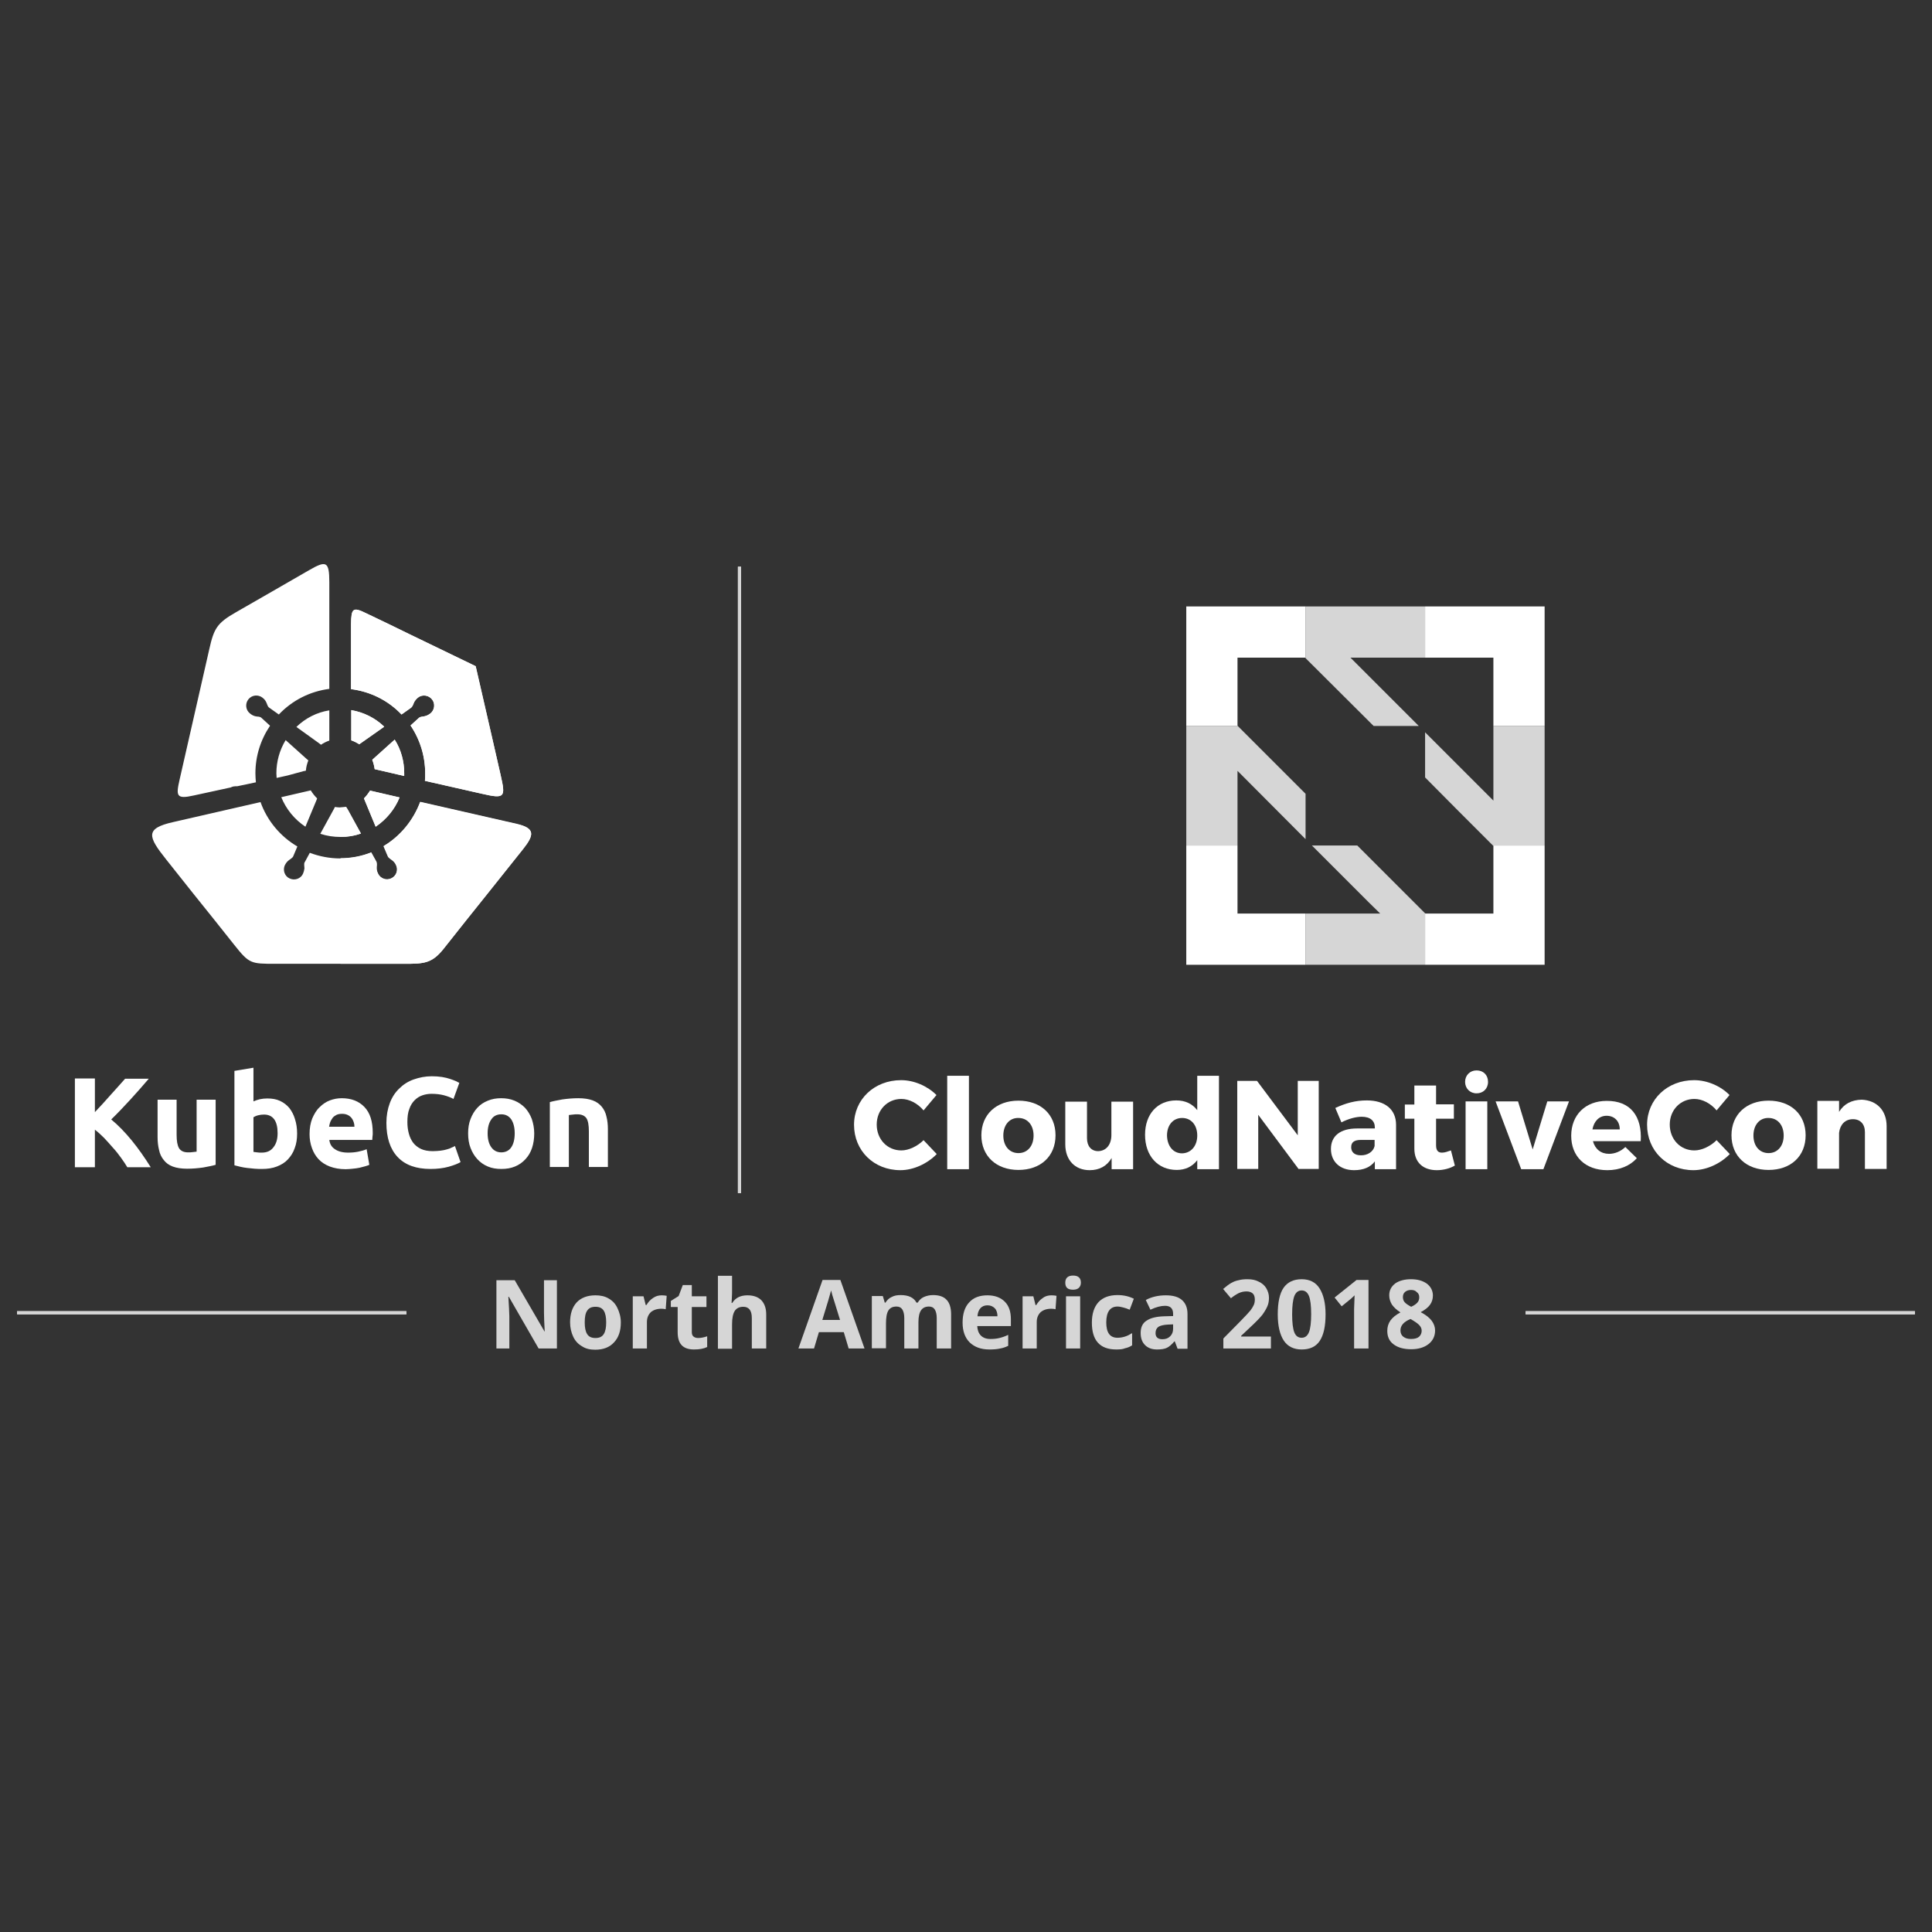 <?xml version="1.0" encoding="utf-8"?>
<!-- Generator: Adobe Illustrator 21.1.0, SVG Export Plug-In . SVG Version: 6.00 Build 0)  -->
<svg version="1.1" id="Layer_1" xmlns="http://www.w3.org/2000/svg" xmlns:xlink="http://www.w3.org/1999/xlink" x="0px" y="0px"
	 viewBox="0 0 792 792" style="enable-background:new 0 0 792 792;" xml:space="preserve">
<rect x="0" y="0" width="792" height="792" fill="#333333" stroke="none"/>
<style type="text/css">
	.st0{opacity:0.8;}
	.st1{clip-path:url(#SVGID_2_);fill:#FFFFFF;}
	.st2{clip-path:url(#SVGID_4_);fill:#FFFFFF;}
	.st3{fill:#FFFFFF;}
	.st4{fill-rule:evenodd;clip-rule:evenodd;fill:#FFFFFF;}
	.st5{opacity:0.8;fill:#FFFFFF;}
	.st6{clip-path:url(#SVGID_6_);fill:#FFFFFF;}
</style>
<g class="st0">
	<g>
		<defs>
			<rect id="SVGID_1_" x="625.4" y="537.5" width="159.6" height="1.3"/>
		</defs>
		<use xlink:href="#SVGID_1_"  style="overflow:visible;fill:#FFFFFF;"/>
		<clipPath id="SVGID_2_">
			<use xlink:href="#SVGID_1_"  style="overflow:visible;"/>
		</clipPath>
		<rect x="625.4" y="537.5" class="st1" width="159.6" height="1.3"/>
	</g>
</g>
<g class="st0">
	<g>
		<defs>
			<rect id="SVGID_3_" x="7" y="537.5" width="159.6" height="1.3"/>
		</defs>
		<use xlink:href="#SVGID_3_"  style="overflow:visible;fill:#FFFFFF;"/>
		<clipPath id="SVGID_4_">
			<use xlink:href="#SVGID_3_"  style="overflow:visible;"/>
		</clipPath>
		<rect x="7" y="537.5" class="st2" width="159.6" height="1.3"/>
	</g>
</g>
<path class="st3" d="M225.4,451.8c1.3-0.4,3-0.7,5.1-1.1c2.1-0.3,4.3-0.5,6.6-0.5c2.3,0,4.3,0.3,5.9,0.9c1.6,0.6,2.8,1.5,3.7,2.6
	c0.9,1.1,1.6,2.5,1.9,4c0.4,1.5,0.6,3.3,0.6,5.1v15.6h-7.8v-14.6c0-2.5-0.3-4.3-1-5.4c-0.7-1-1.9-1.6-3.7-1.6c-0.6,0-1.2,0-1.8,0.1
	c-0.6,0.1-1.2,0.1-1.7,0.2v21.3h-7.8V451.8z M211,464.6c0-2.4-0.5-4.3-1.4-5.7c-1-1.4-2.3-2.1-4.1-2.1s-3.2,0.7-4.1,2.1
	c-1,1.4-1.5,3.3-1.5,5.7c0,2.4,0.5,4.3,1.5,5.7c1,1.4,2.4,2.1,4.1,2.1s3.2-0.7,4.1-2.1C210.5,469,211,467,211,464.6 M219,464.6
	c0,2.2-0.3,4.2-0.9,6c-0.6,1.8-1.5,3.3-2.7,4.6c-1.2,1.3-2.6,2.3-4.3,3c-1.7,0.7-3.5,1-5.6,1c-2,0-3.9-0.3-5.5-1
	c-1.7-0.7-3.1-1.7-4.3-3c-1.2-1.3-2.1-2.8-2.8-4.6c-0.7-1.8-1-3.8-1-6c0-2.2,0.3-4.1,1-5.9c0.7-1.8,1.6-3.3,2.8-4.6
	c1.2-1.3,2.6-2.2,4.3-2.9c1.7-0.7,3.5-1,5.4-1c2,0,3.8,0.3,5.5,1c1.7,0.7,3.1,1.7,4.3,2.9c1.2,1.3,2.1,2.8,2.8,4.6
	C218.6,460.5,219,462.5,219,464.6 M176.5,479.2c-5.9,0-10.4-1.6-13.5-4.9c-3.1-3.3-4.6-8-4.6-14c0-3,0.5-5.7,1.4-8.1
	c0.9-2.4,2.2-4.4,3.9-6c1.6-1.6,3.6-2.9,5.9-3.7c2.3-0.8,4.7-1.3,7.4-1.3c1.5,0,2.9,0.1,4.2,0.3c1.3,0.2,2.4,0.5,3.3,0.8
	c0.9,0.3,1.7,0.6,2.4,0.9c0.6,0.3,1.1,0.6,1.4,0.7l-2.4,6.6c-1.1-0.6-2.4-1.1-3.9-1.5c-1.5-0.4-3.2-0.6-5.1-0.6
	c-1.3,0-2.5,0.2-3.7,0.6c-1.2,0.4-2.3,1.1-3.2,2c-0.9,0.9-1.7,2.1-2.2,3.6c-0.6,1.5-0.8,3.3-0.8,5.4c0,1.7,0.2,3.2,0.6,4.7
	c0.4,1.5,1,2.7,1.8,3.8c0.8,1,1.9,1.9,3.2,2.5c1.3,0.6,2.9,0.9,4.8,0.9c1.2,0,2.3-0.1,3.2-0.2c0.9-0.1,1.8-0.3,2.5-0.5
	c0.7-0.2,1.4-0.4,1.9-0.7c0.6-0.2,1.1-0.5,1.5-0.7l2.3,6.6c-1.2,0.7-2.8,1.3-4.9,1.9C181.7,478.9,179.2,479.2,176.5,479.2
	 M145.3,461.9c0-0.7-0.1-1.3-0.3-1.9c-0.2-0.6-0.5-1.2-0.9-1.7c-0.4-0.5-0.9-0.9-1.5-1.2c-0.6-0.3-1.4-0.5-2.3-0.5
	c-0.9,0-1.6,0.1-2.3,0.4c-0.6,0.3-1.2,0.7-1.6,1.2c-0.4,0.5-0.7,1.1-1,1.7c-0.2,0.6-0.4,1.3-0.5,2H145.3z M126.9,464.9
	c0-2.5,0.4-4.6,1.1-6.4c0.8-1.8,1.7-3.4,3-4.6c1.2-1.2,2.6-2.2,4.2-2.8c1.6-0.6,3.2-0.9,4.9-0.9c3.9,0,7,1.2,9.3,3.6
	c2.3,2.4,3.4,5.9,3.4,10.6c0,0.5,0,1-0.1,1.5c0,0.5-0.1,1-0.1,1.4H135c0.2,1.6,0.9,2.9,2.3,3.8c1.3,0.9,3.1,1.4,5.4,1.4
	c1.4,0,2.8-0.1,4.2-0.4s2.5-0.6,3.4-1l1.1,6.4c-0.4,0.2-1,0.4-1.7,0.6c-0.7,0.2-1.5,0.4-2.3,0.6c-0.9,0.2-1.8,0.3-2.8,0.4
	c-1,0.1-2,0.2-2.9,0.2c-2.5,0-4.6-0.4-6.5-1.1c-1.8-0.7-3.4-1.7-4.6-3c-1.2-1.3-2.1-2.8-2.7-4.5
	C127.2,468.8,126.9,466.9,126.9,464.9 M121.8,464.7c0,2.2-0.3,4.2-1,6c-0.6,1.8-1.6,3.3-2.8,4.6c-1.2,1.3-2.7,2.2-4.5,2.9
	c-1.8,0.7-3.8,1-6.1,1c-0.9,0-1.9,0-3-0.1c-1-0.1-2-0.2-3-0.3c-1-0.1-2-0.3-2.9-0.5c-0.9-0.2-1.7-0.4-2.4-0.6V439l7.8-1.3v13.8
	c0.9-0.4,1.8-0.7,2.7-0.9c0.9-0.2,2-0.3,3-0.3c2,0,3.7,0.3,5.2,1c1.5,0.7,2.8,1.7,3.8,2.9c1,1.3,1.8,2.8,2.3,4.5
	C121.5,460.5,121.8,462.5,121.8,464.7 M113.8,464.5c0-5-1.9-7.6-5.6-7.6c-0.8,0-1.6,0.1-2.4,0.3c-0.8,0.2-1.4,0.5-1.9,0.8v14.2
	c0.4,0.1,0.9,0.1,1.5,0.2c0.6,0.1,1.2,0.1,1.9,0.1c2.1,0,3.7-0.7,4.8-2.2C113.3,468.8,113.8,466.9,113.8,464.5 M88.4,477.5
	c-1.3,0.4-3,0.7-5.1,1.1c-2.1,0.3-4.3,0.5-6.6,0.5c-2.3,0-4.3-0.3-5.9-0.9c-1.6-0.6-2.8-1.5-3.7-2.7c-0.9-1.1-1.6-2.5-1.9-4.1
	c-0.4-1.6-0.6-3.3-0.6-5.2v-15.4h7.8v14.4c0,2.5,0.3,4.3,1,5.5c0.7,1.1,1.9,1.7,3.7,1.7c0.6,0,1.2,0,1.8-0.1
	c0.6-0.1,1.2-0.1,1.7-0.2v-21.3h7.8V477.5z M52.2,478.5c-0.7-1.2-1.6-2.5-2.6-3.9c-1-1.4-2.1-2.8-3.3-4.1c-1.2-1.4-2.4-2.7-3.6-4
	c-1.3-1.3-2.5-2.4-3.8-3.4v15.4h-8.2v-36.4h8.2v13.8c2.1-2.2,4.3-4.6,6.4-7c2.2-2.4,4.2-4.7,6-6.7h9.7c-2.5,2.9-5,5.8-7.5,8.5
	c-2.5,2.7-5.1,5.5-7.9,8.2c2.9,2.4,5.7,5.3,8.4,8.6c2.7,3.3,5.3,7,7.8,11H52.2z"/>
<path class="st4" d="M117.9,317.9l-4.5,1c0-0.6-0.1-1.3-0.1-1.9c0-4.8,1.3-9.5,3.8-13.6l8.8,7.9c0.2,0.1,0.3,0.3,0.5,0.4
	c-0.5,1.3-0.9,2.7-1,4.2c-0.3,0.1-0.6,0.2-0.9,0.2L117.9,317.9z M135,291.2v12.4c-1.2,0.4-2.4,1-3.4,1.7c-0.4-0.3-0.8-0.6-1.2-0.9
	l-8.9-6.4C125.2,294.4,129.9,292,135,291.2 M73.6,319.7c4.3-18.9,7.9-34.7,12.2-53.6c1.9-8.5,3.2-10.7,10.9-15.1
	c10.6-6.1,18.5-10.6,29.9-17.2c7.1-4.1,8.4-3.8,8.4,4.9v43.7c-7.9,1-15.2,4.7-20.7,10.5l-3.8-2.7c-0.5-0.3-0.7-0.7-0.9-1.2
	c-0.5-1.3-0.8-2.1-2-3c-1.8-1.4-4.4-1.1-5.8,0.7c-1.4,1.8-1.1,4.4,0.7,5.8c0.6,0.5,1.3,0.9,2.1,1.1c0.5,0.1,1,0.2,1.5,0.2
	c0.5,0.1,0.8,0.2,1.1,0.5l3.5,3.2c-3.9,5.8-6,12.5-6,19.5c0,1.3,0.1,2.5,0.2,3.7l-7.6,1.6c-0.5,0-1,0-1.6,0.1
	c-0.4,0.1-0.8,0.2-1.1,0.4c-5,1.1-10.1,2.2-15.2,3.3C72.3,327.7,72.1,326.3,73.6,319.7 M144,303.5v-12.4c5.1,0.9,9.8,3.2,13.5,6.8
	l-9.8,6.9c-0.1,0.1-0.3,0.2-0.4,0.3C146.3,304.5,145.2,303.9,144,303.5 M165.7,318.1l-12.1-2.8c-0.2-1.3-0.5-2.6-1-3.8
	c0.1-0.1,0.2-0.2,0.3-0.3l8.9-8c2.6,4.1,3.9,8.9,3.9,13.7C165.7,317.3,165.7,317.7,165.7,318.1 M149.9,251.3
	c6.5,3.1,11.3,5.4,17.8,8.6c9.1,4.4,18.2,8.8,27.3,13.2c2.3,9.9,4.5,19.7,6.8,29.6c1.3,5.9,2.1,9,3.4,14.9c2.1,9.2,1.9,10-7.6,7.8
	l-23.4-5.3c0.1-1,0.1-2,0.1-3.1c0-7-2.1-13.8-6-19.6l3.3-3c0.4-0.4,0.8-0.5,1.4-0.6c1.4-0.2,2.2-0.4,3.4-1.3
	c1.8-1.4,2.1-4.1,0.7-5.8c-1.4-1.8-4.1-2.1-5.8-0.7c-0.6,0.5-1.1,1.1-1.5,1.8c-0.2,0.5-0.4,0.9-0.6,1.4c-0.2,0.4-0.4,0.7-0.8,1
	l-3.8,2.7c-5.5-5.8-12.8-9.4-20.7-10.4v-26.7C144,249.5,144.6,248.7,149.9,251.3 M141.9,330.8c-0.8,0.1-1.6,0.2-2.4,0.2
	c-0.8,0-1.5-0.1-2.2-0.2c-0.1,0.3-0.3,0.5-0.4,0.8l-5.6,10.2c2.7,0.9,5.5,1.3,8.3,1.3c2.9,0,5.7-0.5,8.4-1.4l-5.5-10
	C142.2,331.4,142.1,331.1,141.9,330.8 M151.7,324.1l12.1,2.8c-2,4.9-5.4,9-9.8,12l-4.8-11.6C150.2,326.3,151,325.2,151.7,324.1
	 M115.3,326.8l12.1-2.8c0.7,1.2,1.6,2.3,2.6,3.3c-0.1,0.3-0.2,0.5-0.3,0.8l-4.5,10.8C120.7,335.9,117.3,331.7,115.3,326.8
	 M214.4,348.1c-5.8,7.2-8.4,10.6-14.2,17.8c-6.6,8.2-11.9,14.9-18.4,23.1c-4.7,5.9-8,6.1-15.8,6.1h-26.4h-26.6
	c-10.2,0-10.8,0-17-7.8c-6.1-7.7-10.9-13.7-17.1-21.4c-4.8-6-6-7.6-10.8-13.6c-7.5-9.4-8.7-12.7,2.9-15.3l35.8-8.2
	c2.7,7.6,8.1,14.1,15.1,18.2l-1.6,3.8c-0.2,0.6-0.5,0.8-1,1.2c-1.2,0.8-1.8,1.3-2.5,2.6c-1,2.1-0.1,4.6,1.9,5.5
	c2.1,1,4.6,0.1,5.5-1.9c0.3-0.7,0.5-1.4,0.6-2.2c0-0.5-0.1-1-0.1-1.5c0-0.5,0-0.8,0.3-1.2l2-3.7c4,1.5,8.2,2.3,12.5,2.3
	c4.3,0,8.6-0.8,12.6-2.4l2,3.6c0.3,0.5,0.3,0.9,0.3,1.5c-0.1,1.4-0.2,2.2,0.5,3.6c1,2.1,3.5,2.9,5.5,1.9c2.1-1,2.9-3.5,1.9-5.5
	c-0.3-0.7-0.8-1.3-1.4-1.8c-0.4-0.3-0.8-0.6-1.2-0.9c-0.4-0.3-0.6-0.5-0.8-1l-1.7-4c6.9-4.1,12.2-10.6,15-18.1l39.5,9
	C219.5,339.5,219,342.3,214.4,348.1"/>
<path class="st4" d="M144,303.5v-12.4c5.1,0.9,9.8,3.2,13.5,6.8l-9.8,6.9c-0.1,0.1-0.3,0.2-0.4,0.3
	C146.3,304.5,145.2,303.9,144,303.5 M165.7,318.1l-12.1-2.8c-0.2-1.3-0.5-2.6-1-3.8c0.1-0.1,0.2-0.2,0.3-0.3l8.9-8
	c2.6,4.1,3.9,8.9,3.9,13.7C165.7,317.3,165.7,317.7,165.7,318.1 M149.9,251.3c6.5,3.1,11.3,5.4,17.8,8.6c9.1,4.4,18.2,8.8,27.3,13.2
	c2.3,9.9,4.5,19.7,6.8,29.6c1.3,5.9,2.1,9,3.4,14.9c2.1,9.2,1.9,10-7.6,7.8l-23.4-5.3c0.1-1,0.1-2,0.1-3.1c0-7-2.1-13.8-6-19.6
	l3.3-3c0.4-0.4,0.8-0.5,1.4-0.6c1.4-0.2,2.2-0.4,3.4-1.3c1.8-1.4,2.1-4.1,0.7-5.8c-1.4-1.8-4.1-2.1-5.8-0.7
	c-0.6,0.5-1.1,1.1-1.5,1.8c-0.2,0.5-0.4,0.9-0.6,1.4c-0.2,0.4-0.4,0.7-0.8,1l-3.8,2.7c-5.5-5.8-12.8-9.4-20.7-10.4v-26.7
	C144,249.5,144.6,248.7,149.9,251.3 M151.7,324.1l12.1,2.8c-2,4.9-5.4,9-9.8,12l-4.8-11.6C150.2,326.3,151,325.2,151.7,324.1
	 M139.5,343.1V331c0.8,0,1.6-0.1,2.4-0.2c0.2,0.3,0.3,0.6,0.5,0.9l5.5,10C145.2,342.7,142.4,343.1,139.5,343.1 M214.4,348.1
	c-5.8,7.2-8.4,10.6-14.2,17.8c-6.6,8.2-11.9,14.9-18.4,23.1c-4.7,5.9-8,6.1-15.8,6.1h-26.4v-43.3c4.3,0,8.6-0.8,12.6-2.4l2,3.6
	c0.3,0.5,0.3,0.9,0.3,1.5c-0.1,1.4-0.2,2.2,0.5,3.6c1,2.1,3.5,2.9,5.5,1.9c2.1-1,2.9-3.5,1.9-5.5c-0.3-0.7-0.8-1.3-1.4-1.8
	c-0.4-0.3-0.8-0.6-1.2-0.9c-0.4-0.3-0.6-0.5-0.8-1l-1.7-4c6.9-4.1,12.2-10.6,15-18.1l39.5,9C219.5,339.5,219,342.3,214.4,348.1"/>
<polygon class="st3" points="507.3,346.6 486.3,346.6 486.3,395.5 535.2,395.5 535.2,374.5 507.3,374.5 "/>
<polygon class="st3" points="612.2,346.7 612.2,374.5 584.4,374.5 584.2,374.4 584.2,395.5 633.2,395.5 633.2,346.6 612,346.6 "/>
<polygon class="st3" points="486.3,297.6 507.4,297.6 507.3,297.4 507.3,269.6 507.3,269.6 535.1,269.6 535.2,269.8 535.2,248.6 
	486.3,248.6 "/>
<polygon class="st3" points="584.2,248.6 584.2,269.6 612.2,269.6 612.2,297.6 633.2,297.6 633.2,248.6 "/>
<polygon class="st5" points="581.6,297.6 553.6,269.6 584.2,269.6 584.2,248.6 535.2,248.6 535.2,269.8 563.1,297.6 "/>
<polygon class="st5" points="556.4,346.6 537.8,346.6 561,369.8 565.8,374.5 556.2,374.5 535.2,374.5 535.2,395.5 584.2,395.5 
	584.2,374.4 570.3,360.5 "/>
<polygon class="st5" points="612.2,297.6 612.2,318.6 612.2,328.2 607.4,323.4 584.2,300.2 584.2,318.7 598.1,332.7 612,346.6 
	633.2,346.6 633.2,297.6 "/>
<polygon class="st5" points="535.2,325.4 507.4,297.6 486.3,297.6 486.3,346.6 507.3,346.6 507.3,316 535.2,344 "/>
<path class="st3" d="M383.9,448.9l-5.3,6.3c-2.4-2.9-5.9-4.7-9.1-4.7c-5.7,0-10.1,4.5-10.1,10.5c0,6,4.3,10.6,10.1,10.6
	c3,0,6.6-1.7,9.1-4.2l5.4,5.7c-3.9,4-9.6,6.6-14.9,6.6c-10.9,0-19-8-19-18.6c0-10.4,8.3-18.3,19.3-18.3
	C374.7,442.8,380.2,445.2,383.9,448.9z"/>
<path class="st3" d="M388.3,479.3V441h8.9v38.3H388.3z"/>
<path class="st3" d="M432.7,465.4c0,8.6-6.1,14.2-15.2,14.2c-9.1,0-15.2-5.7-15.2-14.2s6.1-14.2,15.2-14.2
	C426.6,451.2,432.7,456.8,432.7,465.4z M411.3,465.5c0,4.3,2.5,7.2,6.2,7.2c3.7,0,6.2-2.9,6.2-7.2c0-4.3-2.5-7.2-6.2-7.2
	C413.8,458.2,411.3,461.2,411.3,465.5z"/>
<path class="st3" d="M464.6,479.3h-8.9v-4.6c-1.9,3.3-5,5-9,5c-6,0-10-4.1-10-10.6v-17.5h8.9v15c0,3.3,1.8,5.3,4.6,5.3
	c3.4-0.1,5.4-2.8,5.4-6.6v-13.7h8.9V479.3z"/>
<path class="st3" d="M499.7,479.3h-8.9v-3.7c-2,2.6-4.8,4-8.4,4c-7.8,0-13-5.8-13-14.4c0-8.5,5.1-14.1,12.8-14.1
	c3.7,0,6.6,1.4,8.6,4V441h8.9V479.3z M490.8,465.5c0-4.3-2.5-7.2-6.2-7.2c-3.7,0-6.2,2.9-6.2,7.2c0.1,4.3,2.5,7.3,6.2,7.3
	C488.3,472.7,490.8,469.7,490.8,465.5z"/>
<path class="st3" d="M532.4,479.3L515.8,457v22.2h-8.6v-36.1h8.1l16.7,22.3v-22.3h8.6v36.1H532.4z"/>
<path class="st3" d="M572.3,461.1v18.2h-8.7v-3.2c-1.8,2.4-4.7,3.6-8.5,3.6c-5.9,0-9.5-3.6-9.5-8.7c0-5.3,3.8-8.4,10.7-8.4h7.3v-0.4
	c0-2.7-1.8-4.4-5.4-4.4c-2.3,0-5.4,0.8-8.3,2.3l-2.5-5.9c4.3-2,8.3-3.1,12.9-3.1C567.8,451.1,572.3,454.8,572.3,461.1z M563.5,469.8
	v-2.5h-5.6c-2.7,0-4,0.9-4,3c0,2,1.4,3.3,3.9,3.3C560.6,473.7,563,472.1,563.5,469.8z"/>
<path class="st3" d="M596.4,477.8c-2,1.2-4.7,1.9-7.4,1.9c-5.4,0-9.2-3-9.2-8.8v-12.3h-3.9v-5.8h3.9V445h8.9v7.7h7.3v5.9h-7.3v10.9
	c0,2.2,0.9,3.1,2.6,3c0.9,0,2.1-0.4,3.5-0.9L596.4,477.8z"/>
<path class="st3" d="M610,443.5c0,2.8-2,4.7-4.7,4.7c-2.7,0-4.7-2-4.7-4.7c0-2.7,2-4.7,4.7-4.7C608.1,438.8,610,440.7,610,443.5z
	 M600.8,479.3v-27.8h8.9v27.8H600.8z"/>
<path class="st3" d="M623.6,479.3l-10.5-27.8h9.2l6,19.7l6-19.7h8.9l-10.5,27.8H623.6z"/>
<path class="st3" d="M672.6,467.8H653c0.9,3.3,3.3,5.2,6.6,5.2c2.4,0,4.8-1,6.7-2.8l4.7,4.6c-2.8,3.1-7,4.9-12.1,4.9
	c-9.1,0-14.8-5.7-14.8-14.1c0-8.6,5.9-14.3,14.5-14.3C668.4,451.2,673.2,457.6,672.6,467.8z M664,463c0-3.4-2.2-5.6-5.4-5.6
	c-3.1,0-5.2,2.3-5.8,5.6H664z"/>
<path class="st3" d="M709,448.9l-5.3,6.3c-2.4-2.9-5.9-4.7-9.1-4.7c-5.7,0-10.1,4.5-10.1,10.5c0,6,4.3,10.6,10.1,10.6
	c3,0,6.6-1.7,9.1-4.2l5.4,5.7c-3.9,4-9.6,6.6-14.9,6.6c-10.9,0-19-8-19-18.6c0-10.4,8.3-18.3,19.3-18.3
	C699.8,442.8,705.4,445.2,709,448.9z"/>
<path class="st3" d="M740.2,465.4c0,8.6-6.1,14.2-15.2,14.2c-9.1,0-15.2-5.7-15.2-14.2s6.1-14.2,15.2-14.2
	C734.1,451.2,740.2,456.8,740.2,465.4z M718.8,465.5c0,4.3,2.5,7.2,6.2,7.2c3.7,0,6.2-2.9,6.2-7.2c0-4.3-2.5-7.2-6.2-7.2
	C721.3,458.2,718.8,461.2,718.8,465.5z"/>
<path class="st3" d="M773.4,461.7v17.5h-8.9v-15.1c0-3.3-1.9-5.3-4.9-5.3c-3.3,0-5.3,2.3-5.7,5.6v14.7H745v-27.8h8.9v4.5
	c2-3.3,5.2-4.9,9.3-5C769.4,451.1,773.4,455.2,773.4,461.7z"/>
<g class="st0">
	<g>
		<defs>
			<rect id="SVGID_5_" x="302.5" y="232.3" width="1.3" height="256.8"/>
		</defs>
		<use xlink:href="#SVGID_5_"  style="overflow:visible;fill:#FFFFFF;"/>
		<clipPath id="SVGID_6_">
			<use xlink:href="#SVGID_5_"  style="overflow:visible;"/>
		</clipPath>
		<rect x="302.5" y="232.3" class="st6" width="1.3" height="256.8"/>
	</g>
</g>
<g class="st0">
	<path class="st3" d="M228.4,552.8h-7.6l-12.2-21.2h-0.2c0.2,3.7,0.4,6.4,0.4,8v13.2h-5.3v-28h7.5l12.2,21h0.1
		c-0.2-3.6-0.3-6.2-0.3-7.7v-13.3h5.3V552.8z"/>
	<path class="st3" d="M254.5,542.1c0,3.5-0.9,6.2-2.8,8.2c-1.8,2-4.4,3-7.7,3c-2.1,0-3.9-0.4-5.4-1.4c-1.6-0.9-2.8-2.2-3.6-3.9
		c-0.8-1.7-1.3-3.7-1.3-5.9c0-3.5,0.9-6.2,2.7-8.2c1.8-1.9,4.4-2.9,7.7-2.9c2.1,0,3.9,0.4,5.4,1.3c1.6,0.9,2.8,2.2,3.6,3.9
		S254.5,539.8,254.5,542.1z M239.7,542.1c0,2.1,0.3,3.7,1,4.8c0.7,1.1,1.8,1.6,3.4,1.6c1.6,0,2.7-0.5,3.4-1.6c0.7-1.1,1-2.7,1-4.8
		c0-2.1-0.3-3.7-1-4.8c-0.7-1.1-1.8-1.6-3.4-1.6c-1.6,0-2.7,0.5-3.4,1.6C240,538.3,239.7,539.9,239.7,542.1z"/>
	<path class="st3" d="M271.3,531c0.8,0,1.5,0.1,2,0.2l-0.4,5.5c-0.5-0.1-1-0.2-1.7-0.2c-1.9,0-3.3,0.5-4.4,1.4c-1,1-1.6,2.3-1.6,4
		v10.9h-5.8v-21.4h4.4l0.9,3.6h0.3c0.7-1.2,1.6-2.2,2.7-2.9C268.8,531.3,270,531,271.3,531z"/>
	<path class="st3" d="M286.2,548.5c1,0,2.2-0.2,3.7-0.7v4.4c-1.5,0.7-3.2,1-5.4,1c-2.3,0-4-0.6-5.1-1.8c-1.1-1.2-1.6-3-1.6-5.3
		v-10.3H275v-2.5l3.2-2l1.7-4.5h3.7v4.6h6v4.4h-6v10.3c0,0.8,0.2,1.4,0.7,1.8C284.8,548.3,285.4,548.5,286.2,548.5z"/>
	<path class="st3" d="M314,552.8h-5.8v-12.5c0-3.1-1.2-4.6-3.5-4.6c-1.6,0-2.8,0.6-3.5,1.7c-0.7,1.1-1.1,2.9-1.1,5.4v10.1h-5.8V523
		h5.8v6.1c0,0.5,0,1.6-0.1,3.3l-0.1,1.7h0.3c1.3-2.1,3.4-3.1,6.2-3.1c2.5,0,4.4,0.7,5.7,2c1.3,1.4,2,3.3,2,5.8V552.8z"/>
	<path class="st3" d="M347.9,552.8l-2-6.7h-10.2l-2,6.7h-6.4l9.9-28.1h7.3l9.9,28.1H347.9z M344.4,541.2c-1.9-6-2.9-9.5-3.2-10.3
		c-0.2-0.8-0.4-1.4-0.5-1.9c-0.4,1.6-1.6,5.7-3.6,12.1H344.4z"/>
	<path class="st3" d="M376.5,552.8h-5.8v-12.5c0-1.5-0.3-2.7-0.8-3.5c-0.5-0.8-1.3-1.2-2.4-1.2c-1.5,0-2.6,0.5-3.3,1.6s-1,2.9-1,5.4
		v10.1h-5.8v-21.4h4.5l0.8,2.7h0.3c0.6-1,1.4-1.8,2.5-2.3c1.1-0.6,2.3-0.8,3.7-0.8c3.2,0,5.4,1,6.5,3.1h0.5c0.6-1,1.4-1.8,2.5-2.3
		c1.1-0.5,2.4-0.8,3.8-0.8c2.4,0,4.3,0.6,5.5,1.9c1.2,1.2,1.9,3.2,1.9,6v14H384v-12.5c0-1.5-0.3-2.7-0.8-3.5
		c-0.5-0.8-1.3-1.2-2.4-1.2c-1.4,0-2.5,0.5-3.2,1.5c-0.7,1-1.1,2.6-1.1,4.9V552.8z"/>
	<path class="st3" d="M405.6,553.2c-3.5,0-6.1-1-8.1-2.9c-1.9-1.9-2.9-4.6-2.9-8.1c0-3.6,0.9-6.4,2.7-8.3c1.8-2,4.3-2.9,7.5-2.9
		c3,0,5.4,0.9,7.1,2.6s2.5,4.1,2.5,7.2v2.8h-13.8c0.1,1.7,0.6,3,1.5,3.9c0.9,0.9,2.2,1.4,3.9,1.4c1.3,0,2.5-0.1,3.7-0.4
		c1.2-0.3,2.4-0.7,3.6-1.3v4.5c-1,0.5-2.1,0.9-3.3,1.1C408.7,553.1,407.3,553.2,405.6,553.2z M404.8,535.1c-1.2,0-2.2,0.4-2.9,1.2
		c-0.7,0.8-1.1,1.9-1.2,3.3h8.2c0-1.4-0.4-2.6-1.1-3.3C407,535.5,406,535.1,404.8,535.1z"/>
	<path class="st3" d="M431.1,531c0.8,0,1.5,0.1,2,0.2l-0.4,5.5c-0.5-0.1-1-0.2-1.7-0.2c-1.9,0-3.3,0.5-4.4,1.4c-1,1-1.6,2.3-1.6,4
		v10.9h-5.8v-21.4h4.4l0.9,3.6h0.3c0.7-1.2,1.6-2.2,2.7-2.9C428.5,531.3,429.7,531,431.1,531z"/>
	<path class="st3" d="M436.7,525.8c0-1.9,1.1-2.9,3.2-2.9c2.1,0,3.2,1,3.2,2.9c0,0.9-0.3,1.6-0.8,2.1c-0.5,0.5-1.3,0.8-2.4,0.8
		C437.7,528.7,436.7,527.8,436.7,525.8z M442.8,552.8h-5.8v-21.4h5.8V552.8z"/>
	<path class="st3" d="M457.6,553.2c-6.7,0-10-3.7-10-11c0-3.6,0.9-6.4,2.7-8.4c1.8-1.9,4.4-2.9,7.8-2.9c2.5,0,4.7,0.5,6.7,1.5
		l-1.7,4.5c-0.9-0.4-1.8-0.7-2.6-0.9c-0.8-0.2-1.6-0.4-2.4-0.4c-3,0-4.6,2.2-4.6,6.5c0,4.2,1.5,6.3,4.6,6.3c1.1,0,2.2-0.2,3.1-0.5
		c1-0.3,1.9-0.8,2.9-1.4v5c-0.9,0.6-1.9,1-2.9,1.2C460.3,553.1,459.1,553.2,457.6,553.2z"/>
	<path class="st3" d="M482.7,552.8l-1.1-2.9h-0.2c-1,1.2-2,2.1-3,2.6c-1,0.5-2.4,0.7-4.1,0.7c-2.1,0-3.7-0.6-4.9-1.8
		c-1.2-1.2-1.8-2.8-1.8-5c0-2.3,0.8-4,2.4-5c1.6-1.1,4-1.7,7.2-1.8l3.7-0.1v-0.9c0-2.2-1.1-3.3-3.3-3.3c-1.7,0-3.7,0.5-6,1.6l-1.9-4
		c2.5-1.3,5.2-1.9,8.2-1.9c2.9,0,5.1,0.6,6.6,1.9c1.5,1.3,2.3,3.2,2.3,5.7v14.3H482.7z M481,542.9l-2.3,0.1c-1.7,0.1-3,0.4-3.8,0.9
		c-0.8,0.6-1.2,1.4-1.2,2.6c0,1.6,0.9,2.5,2.8,2.5c1.4,0,2.4-0.4,3.2-1.2c0.8-0.8,1.2-1.8,1.2-3.1V542.9z"/>
	<path class="st3" d="M521.1,552.8h-19.6v-4.1l7-7.1c2.1-2.1,3.4-3.6,4.1-4.4c0.6-0.8,1.1-1.6,1.4-2.3c0.3-0.7,0.4-1.4,0.4-2.2
		c0-1.1-0.3-2-0.9-2.5c-0.6-0.5-1.4-0.8-2.5-0.8c-1.1,0-2.1,0.2-3.2,0.7c-1,0.5-2.1,1.2-3.2,2.1l-3.2-3.8c1.4-1.2,2.5-2,3.4-2.5
		c0.9-0.5,1.9-0.9,3-1.1c1.1-0.3,2.3-0.4,3.6-0.4c1.8,0,3.3,0.3,4.6,1c1.3,0.6,2.4,1.5,3.1,2.7c0.7,1.2,1.1,2.5,1.1,3.9
		c0,1.3-0.2,2.5-0.7,3.6c-0.5,1.1-1.2,2.3-2.1,3.5c-1,1.2-2.6,2.9-5,5.1l-3.6,3.4v0.3h12.2V552.8z"/>
	<path class="st3" d="M543.4,538.8c0,4.9-0.8,8.5-2.4,10.9c-1.6,2.4-4.1,3.5-7.4,3.5c-3.2,0-5.7-1.2-7.3-3.6
		c-1.6-2.4-2.5-6-2.5-10.8c0-4.9,0.8-8.6,2.4-10.9c1.6-2.3,4.1-3.5,7.4-3.5c3.2,0,5.7,1.2,7.3,3.7S543.4,534.1,543.4,538.8z
		 M529.7,538.8c0,3.4,0.3,5.9,0.9,7.4c0.6,1.5,1.6,2.2,3,2.2c1.4,0,2.4-0.8,3-2.3c0.6-1.5,0.9-4,0.9-7.4c0-3.4-0.3-5.9-0.9-7.4
		c-0.6-1.5-1.6-2.3-3-2.3c-1.4,0-2.4,0.8-3,2.3C530,532.9,529.7,535.4,529.7,538.8z"/>
	<path class="st3" d="M561,552.8h-5.9v-16.2l0.1-2.7l0.1-2.9c-1,1-1.7,1.6-2.1,1.9l-3.2,2.6l-2.9-3.6l9-7.2h4.9V552.8z"/>
	<path class="st3" d="M578.4,524.4c2.7,0,4.8,0.6,6.5,1.8c1.6,1.2,2.5,2.9,2.5,4.9c0,1.4-0.4,2.7-1.2,3.8c-0.8,1.1-2.1,2.1-3.8,3
		c2.1,1.1,3.6,2.3,4.5,3.5c0.9,1.2,1.4,2.6,1.4,4c0,2.3-0.9,4.2-2.7,5.6c-1.8,1.4-4.2,2.1-7.1,2.1c-3.1,0-5.5-0.7-7.2-2
		c-1.8-1.3-2.6-3.2-2.6-5.5c0-1.6,0.4-3,1.3-4.3c0.9-1.2,2.2-2.3,4.1-3.3c-1.6-1-2.7-2.1-3.5-3.2c-0.7-1.2-1.1-2.4-1.1-3.8
		c0-2,0.8-3.6,2.5-4.9C573.6,525,575.8,524.4,578.4,524.4z M574.1,545.4c0,1.1,0.4,2,1.2,2.6c0.8,0.6,1.8,0.9,3.1,0.9
		c1.5,0,2.6-0.3,3.3-0.9c0.7-0.6,1.1-1.5,1.1-2.5c0-0.9-0.4-1.7-1.1-2.4c-0.7-0.7-1.9-1.5-3.5-2.4
		C575.4,541.9,574.1,543.4,574.1,545.4z M578.4,528.8c-1,0-1.8,0.3-2.4,0.8c-0.6,0.5-0.9,1.2-0.9,2.1c0,0.8,0.2,1.5,0.7,2.1
		c0.5,0.6,1.4,1.2,2.7,1.9c1.3-0.6,2.1-1.2,2.6-1.8c0.5-0.6,0.7-1.3,0.7-2.1c0-0.9-0.3-1.6-1-2.1C580.2,529,579.4,528.8,578.4,528.8
		z"/>
</g>
</svg>
